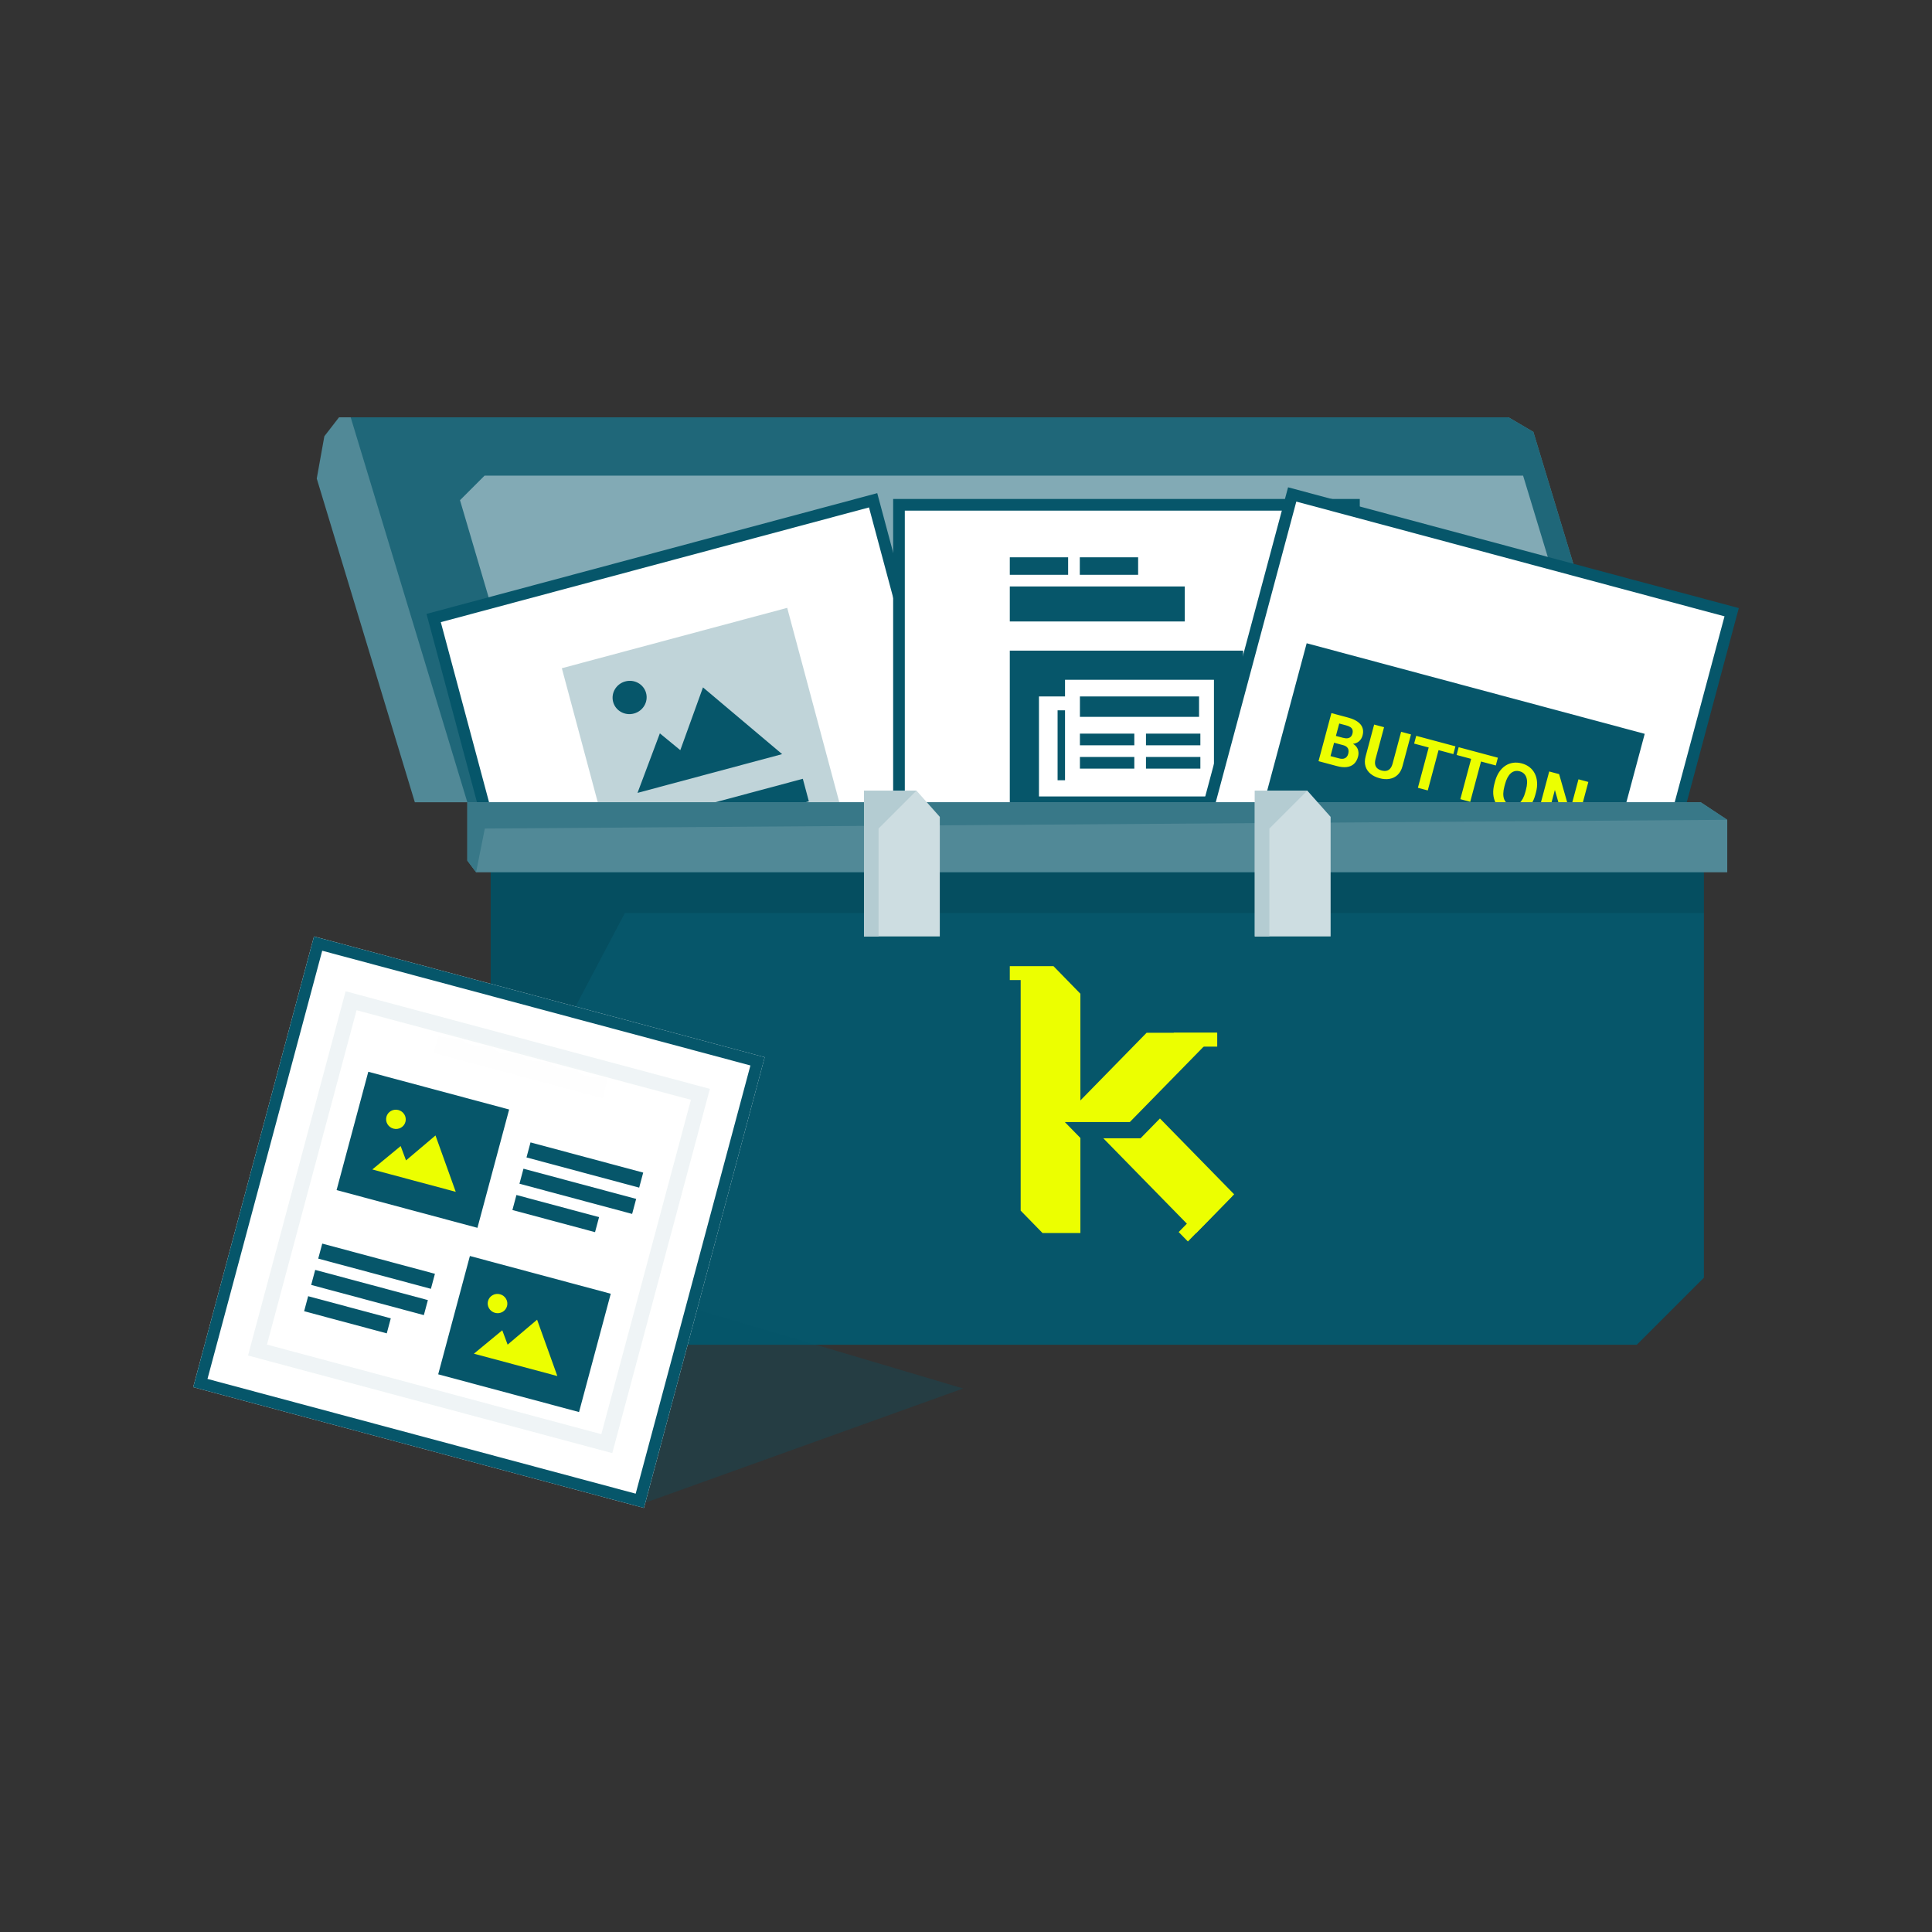 <svg width="250" height="250" viewBox="0 0 250 250" fill="none" xmlns="http://www.w3.org/2000/svg">
<rect x="0" y="0" width="250" height="250" fill="#333333" stroke="none"/>
<path d="M43.869 54H195.201L198.415 55.887L212.939 103.815H53.681L40.987 61.925L41.971 56.453L43.869 54Z" fill="#518997"/>
<path d="M45.379 54H195.202L198.415 55.887L212.939 103.815H60.474L45.379 54Z" fill="#1F6779"/>
<path fill-rule="evenodd" clip-rule="evenodd" d="M59.524 64.725L71.049 103.815H209.92L197.088 61.548H62.701L59.524 64.725Z" fill="#82AAB5"/>
<path d="M112.982 64.737L56.115 79.974L71.353 136.841L128.219 121.603L112.982 64.737Z" fill="white"/>
<path d="M101.864 78.655L72.702 86.469L82.47 122.922L111.632 115.108L101.864 78.655Z" fill="#06566A" fill-opacity="0.25"/>
<path fill-rule="evenodd" clip-rule="evenodd" d="M82.028 92.331C83.207 92.016 83.911 90.829 83.604 89.682C83.297 88.534 82.093 87.86 80.915 88.175C79.737 88.491 79.032 89.677 79.339 90.825C79.647 91.972 80.851 92.647 82.028 92.331ZM90.966 88.947L101.209 97.584L91.741 100.121L86.414 101.548L82.494 102.599L85.385 94.896L88.031 97.071L90.966 88.947Z" fill="#06566A"/>
<path d="M103.885 100.775L82.013 106.635L82.795 109.551L104.666 103.691L103.885 100.775Z" fill="#06566A"/>
<path d="M105.057 105.148L83.185 111.009L83.967 113.925L105.838 108.065L105.057 105.148Z" fill="#06566A"/>
<path d="M100.396 111.086L84.357 115.384L85.138 118.3L101.177 114.002L100.396 111.086Z" fill="#06566A"/>
<path fill-rule="evenodd" clip-rule="evenodd" d="M55.191 79.44L113.515 63.812L129.143 122.137L70.819 137.765L55.191 79.44ZM57.04 80.508L71.886 135.916L127.295 121.069L112.448 65.661L57.04 80.508Z" fill="#06566A"/>
<path d="M175.2 65.322H116.328V124.194H175.2V65.322Z" fill="white"/>
<path d="M138.216 72.115H130.668V74.379H138.216V72.115Z" fill="#06566A"/>
<path d="M147.273 72.115H139.726V74.379H147.273V72.115Z" fill="#06566A"/>
<path d="M153.311 75.888H130.668V80.417H153.311V75.888Z" fill="#06566A"/>
<path d="M160.859 84.191H130.668V106.834H160.859V84.191Z" fill="#06566A"/>
<path fill-rule="evenodd" clip-rule="evenodd" d="M137.814 87.965V89.978V90.12H137.462H134.442V103.06H137.814H138.122H141.235H154.821H157.085V101.047V89.978V87.965H154.821H140.103H137.814ZM137.814 91.915V100.964H136.851V91.915H137.814ZM139.741 90.12H155.158V92.761H139.741V90.12ZM146.78 94.931H139.741V96.441H146.78V94.931ZM139.741 97.951H146.78V99.46H139.741V97.951ZM155.327 94.931H148.289V96.441H155.327V94.931ZM148.289 97.951H155.327V99.46H148.289V97.951Z" fill="white"/>
<path d="M160.859 110.608H130.668V113.25H160.859V110.608Z" fill="#06566A" fill-opacity="0.25"/>
<path d="M160.859 114.759H130.668V117.401H160.859V114.759Z" fill="#06566A" fill-opacity="0.25"/>
<path fill-rule="evenodd" clip-rule="evenodd" d="M115.573 64.567H175.955V124.949H115.573V64.567ZM117.082 66.076V123.439H174.445V66.076H117.082Z" fill="#06566A"/>
<path d="M224.076 79.219L167.209 63.982L151.972 120.848L208.838 136.086L224.076 79.219Z" fill="white"/>
<path d="M212.826 94.958L169.083 83.237L163.222 105.109L206.965 116.83L212.826 94.958Z" fill="#06566A"/>
<path d="M173.782 96.418L172.185 95.99L172.413 95.107L173.754 95.466C173.99 95.53 174.192 95.552 174.358 95.532C174.527 95.51 174.663 95.451 174.768 95.354C174.877 95.255 174.955 95.12 175.001 94.949C175.052 94.755 175.057 94.589 175.015 94.449C174.976 94.311 174.887 94.194 174.748 94.098C174.611 94.004 174.423 93.924 174.184 93.86L173.296 93.623L171.898 98.838L170.616 98.495L172.283 92.275L174.453 92.856C174.815 92.953 175.129 93.074 175.395 93.219C175.665 93.364 175.88 93.534 176.042 93.727C176.205 93.919 176.309 94.136 176.358 94.379C176.406 94.617 176.392 94.882 176.314 95.173C176.245 95.429 176.124 95.65 175.949 95.835C175.777 96.021 175.549 96.149 175.264 96.219C174.983 96.291 174.642 96.28 174.243 96.188L173.782 96.418ZM172.996 99.132L171.104 98.625L171.871 97.76L173.264 98.132C173.489 98.193 173.682 98.206 173.844 98.174C174.006 98.138 174.138 98.066 174.24 97.96C174.342 97.852 174.414 97.718 174.458 97.555C174.506 97.373 174.518 97.206 174.49 97.056C174.467 96.906 174.398 96.778 174.283 96.67C174.169 96.561 174.002 96.476 173.782 96.418L172.548 96.087L172.792 95.209L174.33 95.621L174.533 96.046C174.913 96.142 175.199 96.291 175.393 96.491C175.589 96.691 175.712 96.914 175.758 97.162C175.808 97.41 175.799 97.66 175.731 97.91C175.625 98.309 175.448 98.621 175.201 98.849C174.955 99.073 174.645 99.208 174.272 99.255C173.902 99.302 173.477 99.261 172.996 99.132ZM181.305 94.693L182.582 95.035L181.481 99.144C181.353 99.622 181.142 99.998 180.849 100.271C180.56 100.544 180.213 100.715 179.81 100.784C179.41 100.854 178.978 100.827 178.513 100.702C178.049 100.578 177.658 100.385 177.341 100.123C177.027 99.862 176.811 99.539 176.693 99.157C176.579 98.775 176.586 98.345 176.714 97.867L177.815 93.758L179.097 94.1L177.996 98.21C177.921 98.489 177.904 98.729 177.945 98.929C177.986 99.129 178.078 99.293 178.221 99.42C178.367 99.547 178.553 99.642 178.781 99.703C179.015 99.766 179.224 99.777 179.409 99.738C179.596 99.699 179.756 99.603 179.889 99.45C180.024 99.297 180.129 99.081 180.204 98.802L181.305 94.693ZM186.418 96.063L184.752 102.282L183.475 101.94L185.141 95.72L186.418 96.063ZM188.332 96.575L188.064 97.579L182.988 96.22L183.257 95.216L188.332 96.575ZM191.912 97.534L190.246 103.755L188.968 103.412L190.635 97.193L191.912 97.534ZM193.826 98.047L193.557 99.051L188.482 97.692L188.751 96.688L193.826 98.047ZM198.751 102.545L198.673 102.839C198.546 103.312 198.368 103.719 198.139 104.061C197.91 104.402 197.643 104.675 197.339 104.877C197.036 105.076 196.703 105.202 196.34 105.254C195.981 105.308 195.605 105.282 195.212 105.177C194.822 105.072 194.483 104.906 194.196 104.68C193.912 104.454 193.686 104.179 193.52 103.854C193.355 103.525 193.256 103.155 193.226 102.745C193.199 102.334 193.249 101.893 193.376 101.42L193.454 101.125C193.582 100.65 193.76 100.243 193.988 99.904C194.217 99.562 194.483 99.29 194.788 99.088C195.095 98.886 195.429 98.759 195.787 98.706C196.149 98.653 196.525 98.68 196.916 98.784C197.309 98.889 197.648 99.055 197.932 99.28C198.219 99.507 198.444 99.784 198.607 100.111C198.772 100.44 198.868 100.809 198.896 101.219C198.927 101.627 198.879 102.069 198.751 102.545ZM197.378 102.493L197.459 102.189C197.548 101.859 197.596 101.561 197.603 101.294C197.611 101.027 197.578 100.793 197.507 100.591C197.436 100.388 197.328 100.222 197.184 100.092C197.039 99.958 196.859 99.863 196.642 99.805C196.426 99.747 196.222 99.739 196.03 99.782C195.842 99.824 195.666 99.914 195.504 100.054C195.344 100.194 195.201 100.382 195.074 100.616C194.947 100.851 194.839 101.133 194.751 101.464L194.669 101.767C194.582 102.094 194.534 102.393 194.526 102.662C194.518 102.929 194.55 103.165 194.62 103.37C194.691 103.572 194.799 103.74 194.943 103.873C195.088 104.006 195.268 104.102 195.485 104.16C195.701 104.218 195.905 104.226 196.097 104.182C196.288 104.139 196.464 104.047 196.623 103.906C196.784 103.764 196.928 103.574 197.054 103.34C197.183 103.103 197.29 102.82 197.378 102.493ZM205.531 101.184L203.864 107.403L202.582 107.06L201.2 102.221L200.083 106.39L198.802 106.047L200.468 99.828L201.75 100.171L203.135 105.015L204.254 100.841L205.531 101.184Z" fill="#ECFF00"/>
<path fill-rule="evenodd" clip-rule="evenodd" d="M166.676 63.057L225 78.686L209.372 137.01L151.048 121.382L166.676 63.057ZM167.743 64.906L152.896 120.315L208.305 135.161L223.151 79.753L167.743 64.906Z" fill="#06566A"/>
<path d="M63.493 111.363H220.486V165.329L211.806 174.009H71.041C66.873 174.009 63.493 170.63 63.493 166.462V111.363Z" fill="#06566A"/>
<path opacity="0.1" d="M63.493 111.363H80.853H220.486V118.156H80.853L73.683 131.742V153.63C71.144 158.707 63.493 156.901 63.493 151.225V111.363Z" fill="black"/>
<path d="M60.474 103.815H220.077L223.506 106.08V112.872H61.606L60.474 111.363V103.815Z" fill="#518997"/>
<path d="M60.474 103.815H220.077L223.506 106.08L62.738 107.212L61.606 112.872L60.474 111.363V103.815Z" fill="#387888"/>
<path d="M111.799 102.306H118.592L121.611 105.702V121.175H111.799V102.306Z" fill="#CDDDE1"/>
<path d="M111.799 102.306H118.592L113.686 107.212V121.175H111.799V102.306Z" fill="#B4CCD2"/>
<path d="M162.369 102.306H169.162L172.181 105.702V121.175H162.369V102.306Z" fill="#CDDDE1"/>
<path d="M162.369 102.306H169.162L164.256 107.212V121.175H162.369V102.306Z" fill="#B4CCD2"/>
<path fill-rule="evenodd" clip-rule="evenodd" d="M136.322 125.022H132.074H130.668V126.817H132.074V156.655L134.905 159.556H139.802V128.588L136.322 125.022Z" fill="#ECFF00"/>
<path fill-rule="evenodd" clip-rule="evenodd" d="M147.953 142.54H138.116L154.78 159.569L159.698 154.543L147.953 142.54Z" fill="#ECFF00"/>
<path fill-rule="evenodd" clip-rule="evenodd" d="M139.845 147.296H147.584L161.723 132.848H149.762L137.734 145.139L139.845 147.296Z" fill="#06566A"/>
<path fill-rule="evenodd" clip-rule="evenodd" d="M137.062 145.196H146.195L157.507 133.637H148.374L137.062 145.196Z" fill="#ECFF00"/>
<path d="M157.508 133.637H151.887V135.433H157.508V133.637Z" fill="#ECFF00"/>
<path fill-rule="evenodd" clip-rule="evenodd" d="M152.52 159.428L158.226 153.596L159.418 154.815L153.712 160.646L152.52 159.428Z" fill="#ECFF00"/>
<path d="M78.905 166.084L124.63 179.67L82.801 194.704L27.264 177.345L78.905 166.084Z" fill="#06566A" fill-opacity="0.3"/>
<path d="M98.953 136.803L40.628 121.175L25 179.499L83.325 195.127L98.953 136.803Z" fill="white"/>
<g opacity="0.25">
<path opacity="0.25" d="M46.16 129.69L45.431 129.495L45.236 130.224L33.515 173.967L33.32 174.696L34.049 174.891L77.792 186.612L78.521 186.808L78.716 186.079L90.437 142.335L90.633 141.606L89.904 141.411L46.16 129.69Z" stroke="#06566A" stroke-width="2"/>
<mask id="mask0_1004_3683" style="mask-type:alpha" maskUnits="userSpaceOnUse" x="34" y="130" width="56" height="56">
<g opacity="0.25">
<path opacity="0.25" d="M45.965 130.418L89.708 142.14L77.987 185.883L34.244 174.162L45.965 130.418Z" fill="#06566A"/>
</g>
</mask>
<g mask="url(#mask0_1004_3683)">
<g opacity="0.25">
<path opacity="0.25" d="M89.709 142.139L45.965 130.418L44.793 134.793L88.537 146.514L89.709 142.139Z" fill="#06566A"/>
<path opacity="0.25" d="M78.772 139.21L56.901 133.349L56.119 136.265L77.991 142.126L78.772 139.21Z" fill="white"/>
</g>
</g>
</g>
<path d="M65.883 143.57L47.657 138.686L43.554 153.997L61.781 158.88L65.883 143.57Z" fill="#06566A"/>
<path fill-rule="evenodd" clip-rule="evenodd" d="M50.911 146.044C51.591 146.226 52.286 145.835 52.463 145.171C52.641 144.506 52.235 143.82 51.556 143.638C50.876 143.456 50.181 143.847 50.003 144.511C49.825 145.176 50.231 145.862 50.911 146.044ZM56.353 146.929L58.973 154.221L53.511 152.758L50.438 151.934L48.177 151.328L51.846 148.3L52.539 150.156L56.353 146.929Z" fill="#ECFF00"/>
<path d="M83.23 151.734L68.649 147.827L68.128 149.772L82.709 153.679L83.23 151.734Z" fill="#06566A"/>
<path d="M82.319 155.137L67.737 151.23L67.217 153.174L81.798 157.081L82.319 155.137Z" fill="#06566A"/>
<path d="M77.519 157.497L66.826 154.632L66.305 156.576L76.998 159.441L77.519 157.497Z" fill="#06566A"/>
<path d="M56.28 164.829L41.699 160.922L41.178 162.866L55.759 166.773L56.28 164.829Z" fill="#06566A"/>
<path d="M55.368 168.232L40.787 164.325L40.266 166.269L54.847 170.176L55.368 168.232Z" fill="#06566A"/>
<path d="M50.568 170.592L39.875 167.727L39.354 169.671L50.047 172.536L50.568 170.592Z" fill="#06566A"/>
<path d="M79.031 167.409L60.804 162.525L56.702 177.835L74.928 182.719L79.031 167.409Z" fill="#06566A"/>
<path fill-rule="evenodd" clip-rule="evenodd" d="M64.058 169.883C64.738 170.065 65.433 169.674 65.611 169.009C65.789 168.345 65.383 167.659 64.703 167.477C64.023 167.295 63.328 167.686 63.15 168.351C62.972 169.015 63.379 169.701 64.058 169.883ZM69.5 170.768L72.121 178.06L66.658 176.596L63.586 175.773L61.324 175.167L64.994 172.139L65.687 173.995L69.5 170.768Z" fill="#ECFF00"/>
<path fill-rule="evenodd" clip-rule="evenodd" d="M40.628 121.175L98.953 136.803L83.325 195.128L25 179.5L40.628 121.175ZM41.695 123.024L26.849 178.432L82.257 193.279L97.104 137.871L41.695 123.024Z" fill="#06566A"/>
</svg>
